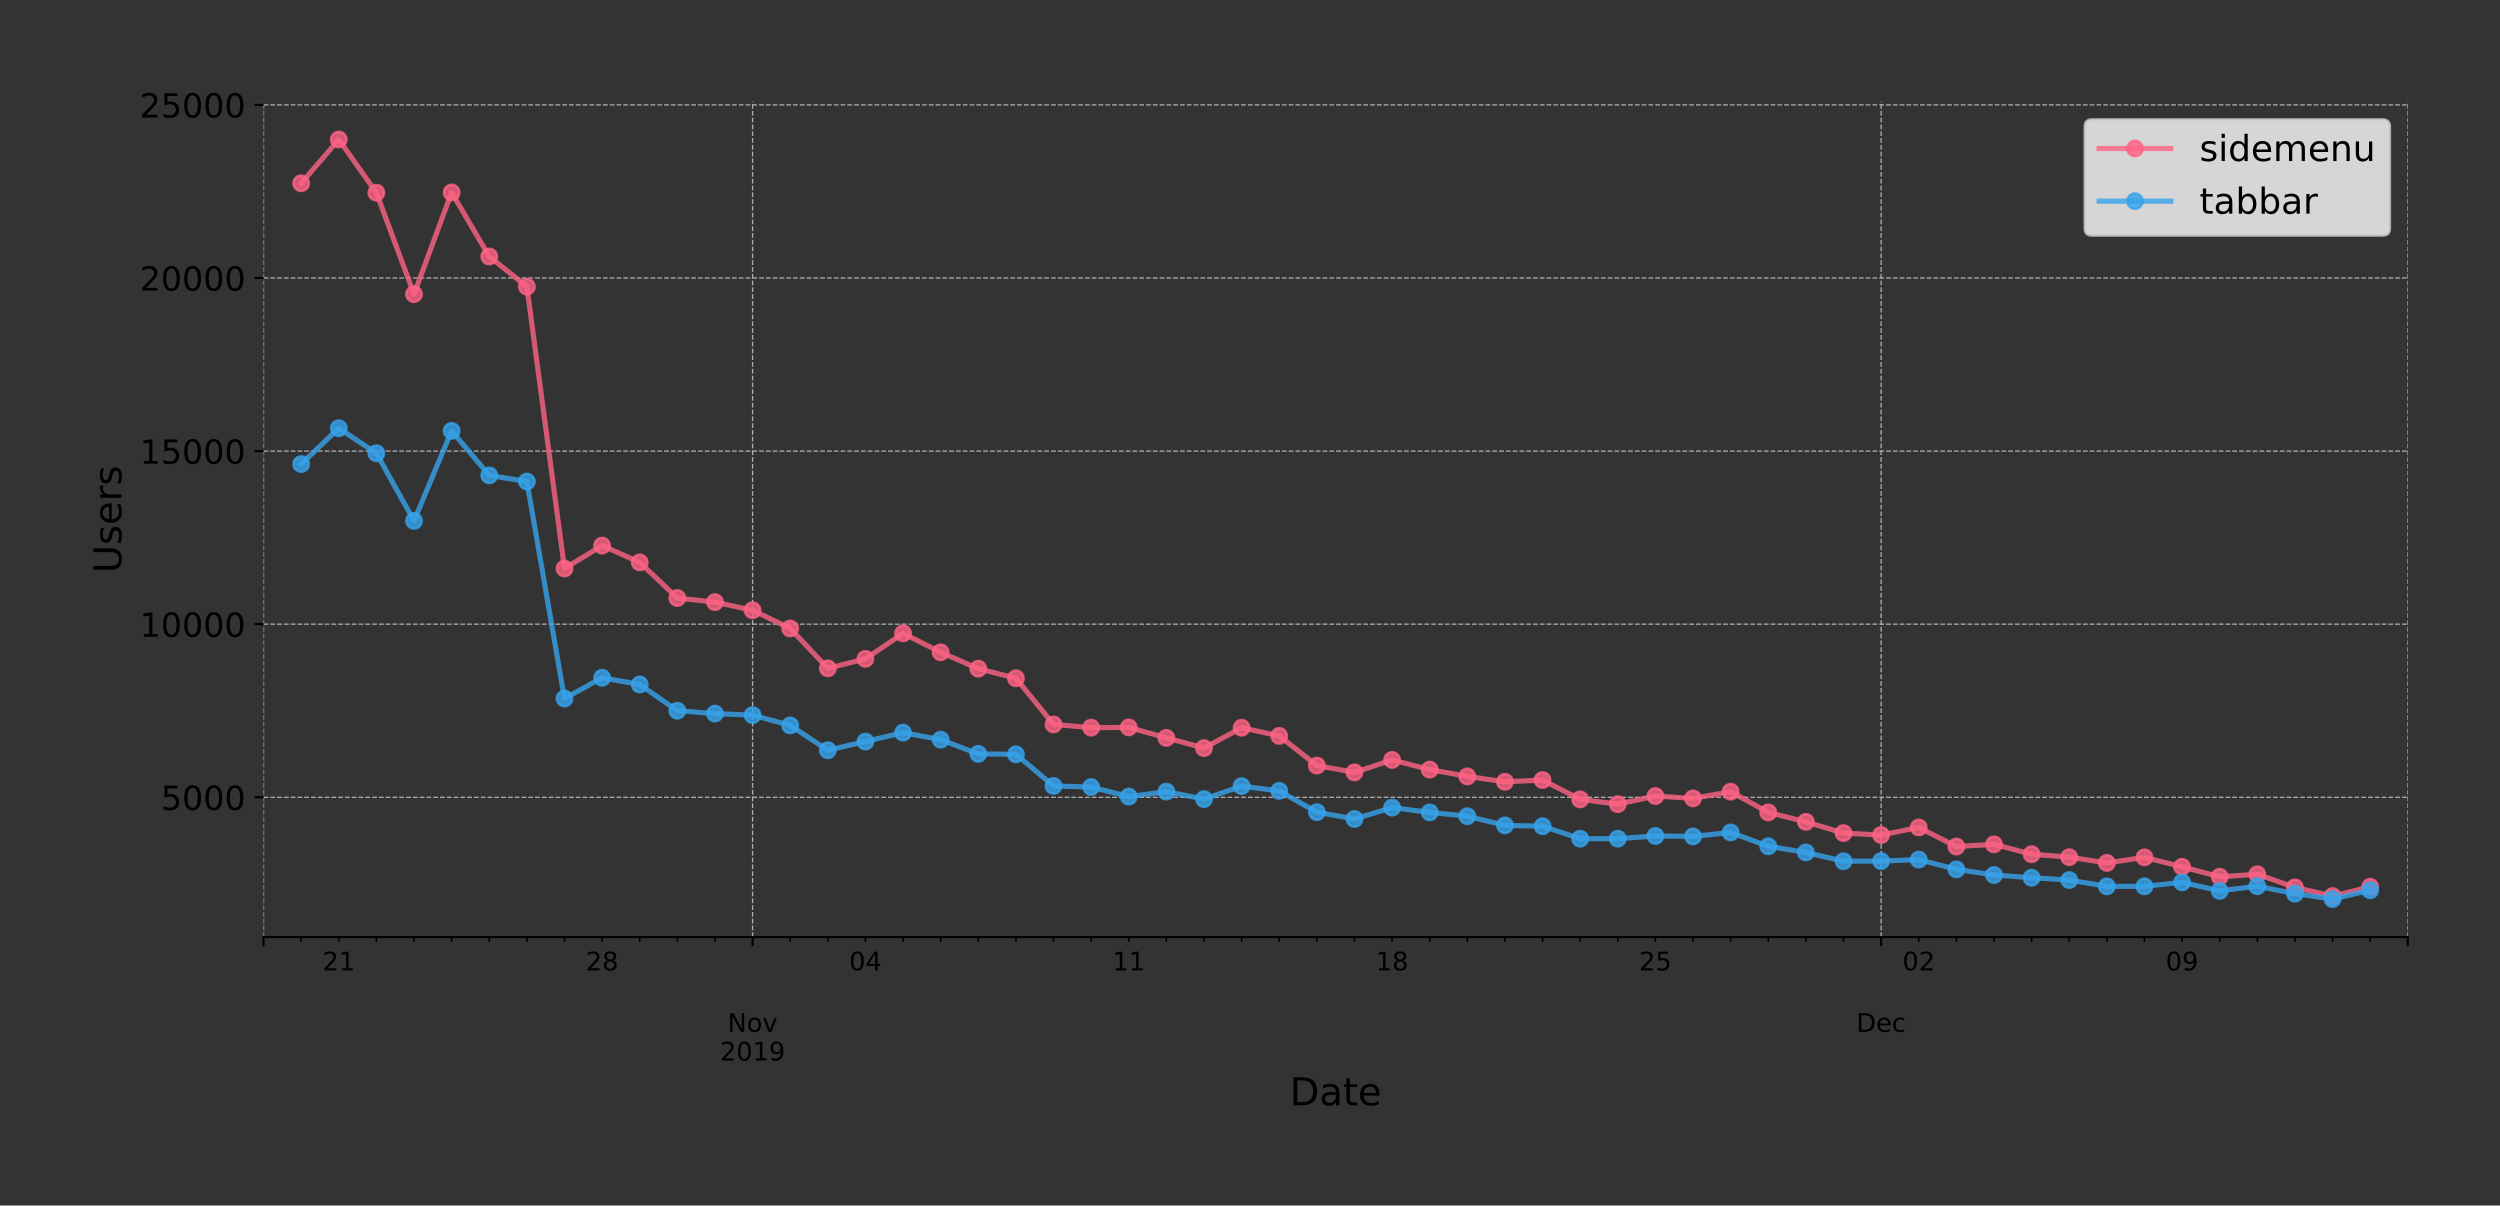 <?xml version="1.0" encoding="utf-8" standalone="no"?>
<!DOCTYPE svg PUBLIC "-//W3C//DTD SVG 1.1//EN"
  "http://www.w3.org/Graphics/SVG/1.1/DTD/svg11.dtd">
<!-- Created with matplotlib (https://matplotlib.org/) -->
<svg height="470.576pt" version="1.1" viewBox="0 0 975.873 470.576" width="975.873pt" xmlns="http://www.w3.org/2000/svg" xmlns:xlink="http://www.w3.org/1999/xlink">
 <rect x="0" y="0" width="975.873" height="470.576" fill="#333333" stroke="none"/>
 <defs>
  <style type="text/css">
*{stroke-linecap:butt;stroke-linejoin:round;}
  </style>
 </defs>
 <g id="figure_1">
  <g id="patch_1">
   <path d="M 0 470.576 
L 975.873 470.576 
L 975.873 0 
L 0 0 
z
" style="fill:none;"/>
  </g>
  <g id="axes_1">
   <g id="patch_2">
    <path d="M 102.873 365.787 
L 939.873 365.787 
L 939.873 39.627 
L 102.873 39.627 
z
" style="fill:none;"/>
   </g>
   <g id="matplotlib.axis_1">
    <g id="xtick_1">
     <g id="line2d_1">
      <path clip-path="url(#p150949da40)" d="M 102.873 365.787 
L 102.873 39.627 
" style="fill:none;stroke:#b0b0b0;stroke-dasharray:1.85,0.8;stroke-dashoffset:0;stroke-width:0.5;"/>
     </g>
     <g id="line2d_2">
      <defs>
       <path d="M 0 0 
L 0 3.5 
" id="mefdb3d9319" style="stroke:#000000;stroke-width:0.8;"/>
      </defs>
      <g>
       <use style="stroke:#000000;stroke-width:0.8;" x="102.873" xlink:href="#mefdb3d9319" y="365.787"/>
      </g>
     </g>
    </g>
    <g id="xtick_2">
     <g id="line2d_3">
      <path clip-path="url(#p150949da40)" d="M 293.768 365.787 
L 293.768 39.627 
" style="fill:none;stroke:#b0b0b0;stroke-dasharray:1.85,0.8;stroke-dashoffset:0;stroke-width:0.5;"/>
     </g>
     <g id="line2d_4">
      <g>
       <use style="stroke:#000000;stroke-width:0.8;" x="293.768" xlink:href="#mefdb3d9319" y="365.787"/>
      </g>
     </g>
     <g id="text_1">
      <!--  -->
      <g transform="translate(293.768 380.386)scale(0.1 -0.1)"/>
      <!--  -->
      <g transform="translate(293.768 391.584)scale(0.1 -0.1)"/>
      <!-- Nov -->
      <defs>
       <path d="M 9.812 72.906 
L 23.094 72.906 
L 55.422 11.922 
L 55.422 72.906 
L 64.984 72.906 
L 64.984 0 
L 51.703 0 
L 19.391 60.984 
L 19.391 0 
L 9.812 0 
z
" id="DejaVuSans-78"/>
       <path d="M 30.609 48.391 
Q 23.391 48.391 19.188 42.75 
Q 14.984 37.109 14.984 27.297 
Q 14.984 17.484 19.156 11.844 
Q 23.344 6.203 30.609 6.203 
Q 37.797 6.203 41.984 11.859 
Q 46.188 17.531 46.188 27.297 
Q 46.188 37.016 41.984 42.703 
Q 37.797 48.391 30.609 48.391 
z
M 30.609 56 
Q 42.328 56 49.016 48.375 
Q 55.719 40.766 55.719 27.297 
Q 55.719 13.875 49.016 6.219 
Q 42.328 -1.422 30.609 -1.422 
Q 18.844 -1.422 12.172 6.219 
Q 5.516 13.875 5.516 27.297 
Q 5.516 40.766 12.172 48.375 
Q 18.844 56 30.609 56 
z
" id="DejaVuSans-111"/>
       <path d="M 2.984 54.688 
L 12.5 54.688 
L 29.594 8.797 
L 46.688 54.688 
L 56.203 54.688 
L 35.688 0 
L 23.484 0 
z
" id="DejaVuSans-118"/>
      </defs>
      <g transform="translate(284.009 402.782)scale(0.1 -0.1)">
       <use xlink:href="#DejaVuSans-78"/>
       <use x="74.805" xlink:href="#DejaVuSans-111"/>
       <use x="135.986" xlink:href="#DejaVuSans-118"/>
      </g>
      <!-- 2019 -->
      <defs>
       <path d="M 19.188 8.297 
L 53.609 8.297 
L 53.609 0 
L 7.328 0 
L 7.328 8.297 
Q 12.938 14.109 22.625 23.891 
Q 32.328 33.688 34.812 36.531 
Q 39.547 41.844 41.422 45.531 
Q 43.312 49.219 43.312 52.781 
Q 43.312 58.594 39.234 62.25 
Q 35.156 65.922 28.609 65.922 
Q 23.969 65.922 18.812 64.312 
Q 13.672 62.703 7.812 59.422 
L 7.812 69.391 
Q 13.766 71.781 18.938 73 
Q 24.125 74.219 28.422 74.219 
Q 39.75 74.219 46.484 68.547 
Q 53.219 62.891 53.219 53.422 
Q 53.219 48.922 51.531 44.891 
Q 49.859 40.875 45.406 35.406 
Q 44.188 33.984 37.641 27.219 
Q 31.109 20.453 19.188 8.297 
z
" id="DejaVuSans-50"/>
       <path d="M 31.781 66.406 
Q 24.172 66.406 20.328 58.906 
Q 16.5 51.422 16.5 36.375 
Q 16.5 21.391 20.328 13.891 
Q 24.172 6.391 31.781 6.391 
Q 39.453 6.391 43.281 13.891 
Q 47.125 21.391 47.125 36.375 
Q 47.125 51.422 43.281 58.906 
Q 39.453 66.406 31.781 66.406 
z
M 31.781 74.219 
Q 44.047 74.219 50.516 64.516 
Q 56.984 54.828 56.984 36.375 
Q 56.984 17.969 50.516 8.266 
Q 44.047 -1.422 31.781 -1.422 
Q 19.531 -1.422 13.062 8.266 
Q 6.594 17.969 6.594 36.375 
Q 6.594 54.828 13.062 64.516 
Q 19.531 74.219 31.781 74.219 
z
" id="DejaVuSans-48"/>
       <path d="M 12.406 8.297 
L 28.516 8.297 
L 28.516 63.922 
L 10.984 60.406 
L 10.984 69.391 
L 28.422 72.906 
L 38.281 72.906 
L 38.281 8.297 
L 54.391 8.297 
L 54.391 0 
L 12.406 0 
z
" id="DejaVuSans-49"/>
       <path d="M 10.984 1.516 
L 10.984 10.5 
Q 14.703 8.734 18.5 7.812 
Q 22.312 6.891 25.984 6.891 
Q 35.75 6.891 40.891 13.453 
Q 46.047 20.016 46.781 33.406 
Q 43.953 29.203 39.594 26.953 
Q 35.25 24.703 29.984 24.703 
Q 19.047 24.703 12.672 31.312 
Q 6.297 37.938 6.297 49.422 
Q 6.297 60.641 12.938 67.422 
Q 19.578 74.219 30.609 74.219 
Q 43.266 74.219 49.922 64.516 
Q 56.594 54.828 56.594 36.375 
Q 56.594 19.141 48.406 8.859 
Q 40.234 -1.422 26.422 -1.422 
Q 22.703 -1.422 18.891 -0.688 
Q 15.094 0.047 10.984 1.516 
z
M 30.609 32.422 
Q 37.25 32.422 41.125 36.953 
Q 45.016 41.5 45.016 49.422 
Q 45.016 57.281 41.125 61.844 
Q 37.25 66.406 30.609 66.406 
Q 23.969 66.406 20.094 61.844 
Q 16.219 57.281 16.219 49.422 
Q 16.219 41.5 20.094 36.953 
Q 23.969 32.422 30.609 32.422 
z
" id="DejaVuSans-57"/>
      </defs>
      <g transform="translate(281.043 413.979)scale(0.1 -0.1)">
       <use xlink:href="#DejaVuSans-50"/>
       <use x="63.623" xlink:href="#DejaVuSans-48"/>
       <use x="127.246" xlink:href="#DejaVuSans-49"/>
       <use x="190.869" xlink:href="#DejaVuSans-57"/>
      </g>
     </g>
    </g>
    <g id="xtick_3">
     <g id="line2d_5">
      <path clip-path="url(#p150949da40)" d="M 734.294 365.787 
L 734.294 39.627 
" style="fill:none;stroke:#b0b0b0;stroke-dasharray:1.85,0.8;stroke-dashoffset:0;stroke-width:0.5;"/>
     </g>
     <g id="line2d_6">
      <g>
       <use style="stroke:#000000;stroke-width:0.8;" x="734.294" xlink:href="#mefdb3d9319" y="365.787"/>
      </g>
     </g>
     <g id="text_2">
      <!--  -->
      <g transform="translate(734.294 380.386)scale(0.1 -0.1)"/>
      <!--  -->
      <g transform="translate(734.294 391.584)scale(0.1 -0.1)"/>
      <!-- Dec -->
      <defs>
       <path d="M 19.672 64.797 
L 19.672 8.109 
L 31.594 8.109 
Q 46.688 8.109 53.688 14.938 
Q 60.688 21.781 60.688 36.531 
Q 60.688 51.172 53.688 57.984 
Q 46.688 64.797 31.594 64.797 
z
M 9.812 72.906 
L 30.078 72.906 
Q 51.266 72.906 61.172 64.094 
Q 71.094 55.281 71.094 36.531 
Q 71.094 17.672 61.125 8.828 
Q 51.172 0 30.078 0 
L 9.812 0 
z
" id="DejaVuSans-68"/>
       <path d="M 56.203 29.594 
L 56.203 25.203 
L 14.891 25.203 
Q 15.484 15.922 20.484 11.062 
Q 25.484 6.203 34.422 6.203 
Q 39.594 6.203 44.453 7.469 
Q 49.312 8.734 54.109 11.281 
L 54.109 2.781 
Q 49.266 0.734 44.188 -0.344 
Q 39.109 -1.422 33.891 -1.422 
Q 20.797 -1.422 13.156 6.188 
Q 5.516 13.812 5.516 26.812 
Q 5.516 40.234 12.766 48.109 
Q 20.016 56 32.328 56 
Q 43.359 56 49.781 48.891 
Q 56.203 41.797 56.203 29.594 
z
M 47.219 32.234 
Q 47.125 39.594 43.094 43.984 
Q 39.062 48.391 32.422 48.391 
Q 24.906 48.391 20.391 44.141 
Q 15.875 39.891 15.188 32.172 
z
" id="DejaVuSans-101"/>
       <path d="M 48.781 52.594 
L 48.781 44.188 
Q 44.969 46.297 41.141 47.344 
Q 37.312 48.391 33.406 48.391 
Q 24.656 48.391 19.812 42.844 
Q 14.984 37.312 14.984 27.297 
Q 14.984 17.281 19.812 11.734 
Q 24.656 6.203 33.406 6.203 
Q 37.312 6.203 41.141 7.25 
Q 44.969 8.297 48.781 10.406 
L 48.781 2.094 
Q 45.016 0.344 40.984 -0.531 
Q 36.969 -1.422 32.422 -1.422 
Q 20.062 -1.422 12.781 6.344 
Q 5.516 14.109 5.516 27.297 
Q 5.516 40.672 12.859 48.328 
Q 20.219 56 33.016 56 
Q 37.156 56 41.109 55.141 
Q 45.062 54.297 48.781 52.594 
z
" id="DejaVuSans-99"/>
      </defs>
      <g transform="translate(724.619 402.782)scale(0.1 -0.1)">
       <use xlink:href="#DejaVuSans-68"/>
       <use x="77.002" xlink:href="#DejaVuSans-101"/>
       <use x="138.525" xlink:href="#DejaVuSans-99"/>
      </g>
     </g>
    </g>
    <g id="xtick_4">
     <g id="line2d_7">
      <path clip-path="url(#p150949da40)" d="M 939.873 365.787 
L 939.873 39.627 
" style="fill:none;stroke:#b0b0b0;stroke-dasharray:1.85,0.8;stroke-dashoffset:0;stroke-width:0.5;"/>
     </g>
     <g id="line2d_8">
      <g>
       <use style="stroke:#000000;stroke-width:0.8;" x="939.873" xlink:href="#mefdb3d9319" y="365.787"/>
      </g>
     </g>
    </g>
    <g id="xtick_5">
     <g id="line2d_9">
      <defs>
       <path d="M 0 0 
L 0 2 
" id="m4026dc3134" style="stroke:#000000;stroke-width:0.6;"/>
      </defs>
      <g>
       <use style="stroke:#000000;stroke-width:0.6;" x="117.558" xlink:href="#m4026dc3134" y="365.787"/>
      </g>
     </g>
    </g>
    <g id="xtick_6">
     <g id="line2d_10">
      <g>
       <use style="stroke:#000000;stroke-width:0.6;" x="132.242" xlink:href="#m4026dc3134" y="365.787"/>
      </g>
     </g>
     <g id="text_3">
      <!-- 21 -->
      <g transform="translate(125.879 378.786)scale(0.1 -0.1)">
       <use xlink:href="#DejaVuSans-50"/>
       <use x="63.623" xlink:href="#DejaVuSans-49"/>
      </g>
     </g>
    </g>
    <g id="xtick_7">
     <g id="line2d_11">
      <g>
       <use style="stroke:#000000;stroke-width:0.6;" x="146.926" xlink:href="#m4026dc3134" y="365.787"/>
      </g>
     </g>
    </g>
    <g id="xtick_8">
     <g id="line2d_12">
      <g>
       <use style="stroke:#000000;stroke-width:0.6;" x="161.61" xlink:href="#m4026dc3134" y="365.787"/>
      </g>
     </g>
    </g>
    <g id="xtick_9">
     <g id="line2d_13">
      <g>
       <use style="stroke:#000000;stroke-width:0.6;" x="176.294" xlink:href="#m4026dc3134" y="365.787"/>
      </g>
     </g>
    </g>
    <g id="xtick_10">
     <g id="line2d_14">
      <g>
       <use style="stroke:#000000;stroke-width:0.6;" x="190.979" xlink:href="#m4026dc3134" y="365.787"/>
      </g>
     </g>
    </g>
    <g id="xtick_11">
     <g id="line2d_15">
      <g>
       <use style="stroke:#000000;stroke-width:0.6;" x="205.663" xlink:href="#m4026dc3134" y="365.787"/>
      </g>
     </g>
    </g>
    <g id="xtick_12">
     <g id="line2d_16">
      <g>
       <use style="stroke:#000000;stroke-width:0.6;" x="220.347" xlink:href="#m4026dc3134" y="365.787"/>
      </g>
     </g>
    </g>
    <g id="xtick_13">
     <g id="line2d_17">
      <g>
       <use style="stroke:#000000;stroke-width:0.6;" x="235.031" xlink:href="#m4026dc3134" y="365.787"/>
      </g>
     </g>
     <g id="text_4">
      <!-- 28 -->
      <defs>
       <path d="M 31.781 34.625 
Q 24.75 34.625 20.719 30.859 
Q 16.703 27.094 16.703 20.516 
Q 16.703 13.922 20.719 10.156 
Q 24.75 6.391 31.781 6.391 
Q 38.812 6.391 42.859 10.172 
Q 46.922 13.969 46.922 20.516 
Q 46.922 27.094 42.891 30.859 
Q 38.875 34.625 31.781 34.625 
z
M 21.922 38.812 
Q 15.578 40.375 12.031 44.719 
Q 8.5 49.078 8.5 55.328 
Q 8.5 64.062 14.719 69.141 
Q 20.953 74.219 31.781 74.219 
Q 42.672 74.219 48.875 69.141 
Q 55.078 64.062 55.078 55.328 
Q 55.078 49.078 51.531 44.719 
Q 48 40.375 41.703 38.812 
Q 48.828 37.156 52.797 32.312 
Q 56.781 27.484 56.781 20.516 
Q 56.781 9.906 50.312 4.234 
Q 43.844 -1.422 31.781 -1.422 
Q 19.734 -1.422 13.25 4.234 
Q 6.781 9.906 6.781 20.516 
Q 6.781 27.484 10.781 32.312 
Q 14.797 37.156 21.922 38.812 
z
M 18.312 54.391 
Q 18.312 48.734 21.844 45.562 
Q 25.391 42.391 31.781 42.391 
Q 38.141 42.391 41.719 45.562 
Q 45.312 48.734 45.312 54.391 
Q 45.312 60.062 41.719 63.234 
Q 38.141 66.406 31.781 66.406 
Q 25.391 66.406 21.844 63.234 
Q 18.312 60.062 18.312 54.391 
z
" id="DejaVuSans-56"/>
      </defs>
      <g transform="translate(228.669 378.786)scale(0.1 -0.1)">
       <use xlink:href="#DejaVuSans-50"/>
       <use x="63.623" xlink:href="#DejaVuSans-56"/>
      </g>
     </g>
    </g>
    <g id="xtick_14">
     <g id="line2d_18">
      <g>
       <use style="stroke:#000000;stroke-width:0.6;" x="249.716" xlink:href="#m4026dc3134" y="365.787"/>
      </g>
     </g>
    </g>
    <g id="xtick_15">
     <g id="line2d_19">
      <g>
       <use style="stroke:#000000;stroke-width:0.6;" x="264.4" xlink:href="#m4026dc3134" y="365.787"/>
      </g>
     </g>
    </g>
    <g id="xtick_16">
     <g id="line2d_20">
      <g>
       <use style="stroke:#000000;stroke-width:0.6;" x="279.084" xlink:href="#m4026dc3134" y="365.787"/>
      </g>
     </g>
    </g>
    <g id="xtick_17">
     <g id="line2d_21">
      <g>
       <use style="stroke:#000000;stroke-width:0.6;" x="308.452" xlink:href="#m4026dc3134" y="365.787"/>
      </g>
     </g>
    </g>
    <g id="xtick_18">
     <g id="line2d_22">
      <g>
       <use style="stroke:#000000;stroke-width:0.6;" x="323.137" xlink:href="#m4026dc3134" y="365.787"/>
      </g>
     </g>
    </g>
    <g id="xtick_19">
     <g id="line2d_23">
      <g>
       <use style="stroke:#000000;stroke-width:0.6;" x="337.821" xlink:href="#m4026dc3134" y="365.787"/>
      </g>
     </g>
     <g id="text_5">
      <!-- 04 -->
      <defs>
       <path d="M 37.797 64.312 
L 12.891 25.391 
L 37.797 25.391 
z
M 35.203 72.906 
L 47.609 72.906 
L 47.609 25.391 
L 58.016 25.391 
L 58.016 17.188 
L 47.609 17.188 
L 47.609 0 
L 37.797 0 
L 37.797 17.188 
L 4.891 17.188 
L 4.891 26.703 
z
" id="DejaVuSans-52"/>
      </defs>
      <g transform="translate(331.458 378.786)scale(0.1 -0.1)">
       <use xlink:href="#DejaVuSans-48"/>
       <use x="63.623" xlink:href="#DejaVuSans-52"/>
      </g>
     </g>
    </g>
    <g id="xtick_20">
     <g id="line2d_24">
      <g>
       <use style="stroke:#000000;stroke-width:0.6;" x="352.505" xlink:href="#m4026dc3134" y="365.787"/>
      </g>
     </g>
    </g>
    <g id="xtick_21">
     <g id="line2d_25">
      <g>
       <use style="stroke:#000000;stroke-width:0.6;" x="367.189" xlink:href="#m4026dc3134" y="365.787"/>
      </g>
     </g>
    </g>
    <g id="xtick_22">
     <g id="line2d_26">
      <g>
       <use style="stroke:#000000;stroke-width:0.6;" x="381.873" xlink:href="#m4026dc3134" y="365.787"/>
      </g>
     </g>
    </g>
    <g id="xtick_23">
     <g id="line2d_27">
      <g>
       <use style="stroke:#000000;stroke-width:0.6;" x="396.558" xlink:href="#m4026dc3134" y="365.787"/>
      </g>
     </g>
    </g>
    <g id="xtick_24">
     <g id="line2d_28">
      <g>
       <use style="stroke:#000000;stroke-width:0.6;" x="411.242" xlink:href="#m4026dc3134" y="365.787"/>
      </g>
     </g>
    </g>
    <g id="xtick_25">
     <g id="line2d_29">
      <g>
       <use style="stroke:#000000;stroke-width:0.6;" x="425.926" xlink:href="#m4026dc3134" y="365.787"/>
      </g>
     </g>
    </g>
    <g id="xtick_26">
     <g id="line2d_30">
      <g>
       <use style="stroke:#000000;stroke-width:0.6;" x="440.61" xlink:href="#m4026dc3134" y="365.787"/>
      </g>
     </g>
     <g id="text_6">
      <!-- 11 -->
      <g transform="translate(434.248 378.786)scale(0.1 -0.1)">
       <use xlink:href="#DejaVuSans-49"/>
       <use x="63.623" xlink:href="#DejaVuSans-49"/>
      </g>
     </g>
    </g>
    <g id="xtick_27">
     <g id="line2d_31">
      <g>
       <use style="stroke:#000000;stroke-width:0.6;" x="455.294" xlink:href="#m4026dc3134" y="365.787"/>
      </g>
     </g>
    </g>
    <g id="xtick_28">
     <g id="line2d_32">
      <g>
       <use style="stroke:#000000;stroke-width:0.6;" x="469.979" xlink:href="#m4026dc3134" y="365.787"/>
      </g>
     </g>
    </g>
    <g id="xtick_29">
     <g id="line2d_33">
      <g>
       <use style="stroke:#000000;stroke-width:0.6;" x="484.663" xlink:href="#m4026dc3134" y="365.787"/>
      </g>
     </g>
    </g>
    <g id="xtick_30">
     <g id="line2d_34">
      <g>
       <use style="stroke:#000000;stroke-width:0.6;" x="499.347" xlink:href="#m4026dc3134" y="365.787"/>
      </g>
     </g>
    </g>
    <g id="xtick_31">
     <g id="line2d_35">
      <g>
       <use style="stroke:#000000;stroke-width:0.6;" x="514.031" xlink:href="#m4026dc3134" y="365.787"/>
      </g>
     </g>
    </g>
    <g id="xtick_32">
     <g id="line2d_36">
      <g>
       <use style="stroke:#000000;stroke-width:0.6;" x="528.716" xlink:href="#m4026dc3134" y="365.787"/>
      </g>
     </g>
    </g>
    <g id="xtick_33">
     <g id="line2d_37">
      <g>
       <use style="stroke:#000000;stroke-width:0.6;" x="543.4" xlink:href="#m4026dc3134" y="365.787"/>
      </g>
     </g>
     <g id="text_7">
      <!-- 18 -->
      <g transform="translate(537.037 378.786)scale(0.1 -0.1)">
       <use xlink:href="#DejaVuSans-49"/>
       <use x="63.623" xlink:href="#DejaVuSans-56"/>
      </g>
     </g>
    </g>
    <g id="xtick_34">
     <g id="line2d_38">
      <g>
       <use style="stroke:#000000;stroke-width:0.6;" x="558.084" xlink:href="#m4026dc3134" y="365.787"/>
      </g>
     </g>
    </g>
    <g id="xtick_35">
     <g id="line2d_39">
      <g>
       <use style="stroke:#000000;stroke-width:0.6;" x="572.768" xlink:href="#m4026dc3134" y="365.787"/>
      </g>
     </g>
    </g>
    <g id="xtick_36">
     <g id="line2d_40">
      <g>
       <use style="stroke:#000000;stroke-width:0.6;" x="587.452" xlink:href="#m4026dc3134" y="365.787"/>
      </g>
     </g>
    </g>
    <g id="xtick_37">
     <g id="line2d_41">
      <g>
       <use style="stroke:#000000;stroke-width:0.6;" x="602.137" xlink:href="#m4026dc3134" y="365.787"/>
      </g>
     </g>
    </g>
    <g id="xtick_38">
     <g id="line2d_42">
      <g>
       <use style="stroke:#000000;stroke-width:0.6;" x="616.821" xlink:href="#m4026dc3134" y="365.787"/>
      </g>
     </g>
    </g>
    <g id="xtick_39">
     <g id="line2d_43">
      <g>
       <use style="stroke:#000000;stroke-width:0.6;" x="631.505" xlink:href="#m4026dc3134" y="365.787"/>
      </g>
     </g>
    </g>
    <g id="xtick_40">
     <g id="line2d_44">
      <g>
       <use style="stroke:#000000;stroke-width:0.6;" x="646.189" xlink:href="#m4026dc3134" y="365.787"/>
      </g>
     </g>
     <g id="text_8">
      <!-- 25 -->
      <defs>
       <path d="M 10.797 72.906 
L 49.516 72.906 
L 49.516 64.594 
L 19.828 64.594 
L 19.828 46.734 
Q 21.969 47.469 24.109 47.828 
Q 26.266 48.188 28.422 48.188 
Q 40.625 48.188 47.75 41.5 
Q 54.891 34.812 54.891 23.391 
Q 54.891 11.625 47.562 5.094 
Q 40.234 -1.422 26.906 -1.422 
Q 22.312 -1.422 17.547 -0.641 
Q 12.797 0.141 7.719 1.703 
L 7.719 11.625 
Q 12.109 9.234 16.797 8.062 
Q 21.484 6.891 26.703 6.891 
Q 35.156 6.891 40.078 11.328 
Q 45.016 15.766 45.016 23.391 
Q 45.016 31 40.078 35.438 
Q 35.156 39.891 26.703 39.891 
Q 22.75 39.891 18.812 39.016 
Q 14.891 38.141 10.797 36.281 
z
" id="DejaVuSans-53"/>
      </defs>
      <g transform="translate(639.827 378.786)scale(0.1 -0.1)">
       <use xlink:href="#DejaVuSans-50"/>
       <use x="63.623" xlink:href="#DejaVuSans-53"/>
      </g>
     </g>
    </g>
    <g id="xtick_41">
     <g id="line2d_45">
      <g>
       <use style="stroke:#000000;stroke-width:0.6;" x="660.873" xlink:href="#m4026dc3134" y="365.787"/>
      </g>
     </g>
    </g>
    <g id="xtick_42">
     <g id="line2d_46">
      <g>
       <use style="stroke:#000000;stroke-width:0.6;" x="675.558" xlink:href="#m4026dc3134" y="365.787"/>
      </g>
     </g>
    </g>
    <g id="xtick_43">
     <g id="line2d_47">
      <g>
       <use style="stroke:#000000;stroke-width:0.6;" x="690.242" xlink:href="#m4026dc3134" y="365.787"/>
      </g>
     </g>
    </g>
    <g id="xtick_44">
     <g id="line2d_48">
      <g>
       <use style="stroke:#000000;stroke-width:0.6;" x="704.926" xlink:href="#m4026dc3134" y="365.787"/>
      </g>
     </g>
    </g>
    <g id="xtick_45">
     <g id="line2d_49">
      <g>
       <use style="stroke:#000000;stroke-width:0.6;" x="719.61" xlink:href="#m4026dc3134" y="365.787"/>
      </g>
     </g>
    </g>
    <g id="xtick_46">
     <g id="line2d_50">
      <g>
       <use style="stroke:#000000;stroke-width:0.6;" x="748.979" xlink:href="#m4026dc3134" y="365.787"/>
      </g>
     </g>
     <g id="text_9">
      <!-- 02 -->
      <g transform="translate(742.616 378.786)scale(0.1 -0.1)">
       <use xlink:href="#DejaVuSans-48"/>
       <use x="63.623" xlink:href="#DejaVuSans-50"/>
      </g>
     </g>
    </g>
    <g id="xtick_47">
     <g id="line2d_51">
      <g>
       <use style="stroke:#000000;stroke-width:0.6;" x="763.663" xlink:href="#m4026dc3134" y="365.787"/>
      </g>
     </g>
    </g>
    <g id="xtick_48">
     <g id="line2d_52">
      <g>
       <use style="stroke:#000000;stroke-width:0.6;" x="778.347" xlink:href="#m4026dc3134" y="365.787"/>
      </g>
     </g>
    </g>
    <g id="xtick_49">
     <g id="line2d_53">
      <g>
       <use style="stroke:#000000;stroke-width:0.6;" x="793.031" xlink:href="#m4026dc3134" y="365.787"/>
      </g>
     </g>
    </g>
    <g id="xtick_50">
     <g id="line2d_54">
      <g>
       <use style="stroke:#000000;stroke-width:0.6;" x="807.716" xlink:href="#m4026dc3134" y="365.787"/>
      </g>
     </g>
    </g>
    <g id="xtick_51">
     <g id="line2d_55">
      <g>
       <use style="stroke:#000000;stroke-width:0.6;" x="822.4" xlink:href="#m4026dc3134" y="365.787"/>
      </g>
     </g>
    </g>
    <g id="xtick_52">
     <g id="line2d_56">
      <g>
       <use style="stroke:#000000;stroke-width:0.6;" x="837.084" xlink:href="#m4026dc3134" y="365.787"/>
      </g>
     </g>
    </g>
    <g id="xtick_53">
     <g id="line2d_57">
      <g>
       <use style="stroke:#000000;stroke-width:0.6;" x="851.768" xlink:href="#m4026dc3134" y="365.787"/>
      </g>
     </g>
     <g id="text_10">
      <!-- 09 -->
      <g transform="translate(845.406 378.786)scale(0.1 -0.1)">
       <use xlink:href="#DejaVuSans-48"/>
       <use x="63.623" xlink:href="#DejaVuSans-57"/>
      </g>
     </g>
    </g>
    <g id="xtick_54">
     <g id="line2d_58">
      <g>
       <use style="stroke:#000000;stroke-width:0.6;" x="866.452" xlink:href="#m4026dc3134" y="365.787"/>
      </g>
     </g>
    </g>
    <g id="xtick_55">
     <g id="line2d_59">
      <g>
       <use style="stroke:#000000;stroke-width:0.6;" x="881.137" xlink:href="#m4026dc3134" y="365.787"/>
      </g>
     </g>
    </g>
    <g id="xtick_56">
     <g id="line2d_60">
      <g>
       <use style="stroke:#000000;stroke-width:0.6;" x="895.821" xlink:href="#m4026dc3134" y="365.787"/>
      </g>
     </g>
    </g>
    <g id="xtick_57">
     <g id="line2d_61">
      <g>
       <use style="stroke:#000000;stroke-width:0.6;" x="910.505" xlink:href="#m4026dc3134" y="365.787"/>
      </g>
     </g>
    </g>
    <g id="xtick_58">
     <g id="line2d_62">
      <g>
       <use style="stroke:#000000;stroke-width:0.6;" x="925.189" xlink:href="#m4026dc3134" y="365.787"/>
      </g>
     </g>
    </g>
    <g id="text_11">
     <!-- Date -->
     <defs>
      <path d="M 34.281 27.484 
Q 23.391 27.484 19.188 25 
Q 14.984 22.516 14.984 16.5 
Q 14.984 11.719 18.141 8.906 
Q 21.297 6.109 26.703 6.109 
Q 34.188 6.109 38.703 11.406 
Q 43.219 16.703 43.219 25.484 
L 43.219 27.484 
z
M 52.203 31.203 
L 52.203 0 
L 43.219 0 
L 43.219 8.297 
Q 40.141 3.328 35.547 0.953 
Q 30.953 -1.422 24.312 -1.422 
Q 15.922 -1.422 10.953 3.297 
Q 6 8.016 6 15.922 
Q 6 25.141 12.172 29.828 
Q 18.359 34.516 30.609 34.516 
L 43.219 34.516 
L 43.219 35.406 
Q 43.219 41.609 39.141 45 
Q 35.062 48.391 27.688 48.391 
Q 23 48.391 18.547 47.266 
Q 14.109 46.141 10.016 43.891 
L 10.016 52.203 
Q 14.938 54.109 19.578 55.047 
Q 24.219 56 28.609 56 
Q 40.484 56 46.344 49.844 
Q 52.203 43.703 52.203 31.203 
z
" id="DejaVuSans-97"/>
      <path d="M 18.312 70.219 
L 18.312 54.688 
L 36.812 54.688 
L 36.812 47.703 
L 18.312 47.703 
L 18.312 18.016 
Q 18.312 11.328 20.141 9.422 
Q 21.969 7.516 27.594 7.516 
L 36.812 7.516 
L 36.812 0 
L 27.594 0 
Q 17.188 0 13.234 3.875 
Q 9.281 7.766 9.281 18.016 
L 9.281 47.703 
L 2.688 47.703 
L 2.688 54.688 
L 9.281 54.688 
L 9.281 70.219 
z
" id="DejaVuSans-116"/>
     </defs>
     <g transform="translate(503.447 431.457)scale(0.15 -0.15)">
      <use xlink:href="#DejaVuSans-68"/>
      <use x="77.002" xlink:href="#DejaVuSans-97"/>
      <use x="138.281" xlink:href="#DejaVuSans-116"/>
      <use x="177.49" xlink:href="#DejaVuSans-101"/>
     </g>
    </g>
   </g>
   <g id="matplotlib.axis_2">
    <g id="ytick_1">
     <g id="line2d_63">
      <path clip-path="url(#p150949da40)" d="M 102.873 311.218 
L 939.873 311.218 
" style="fill:none;stroke:#b0b0b0;stroke-dasharray:1.85,0.8;stroke-dashoffset:0;stroke-width:0.5;"/>
     </g>
     <g id="line2d_64">
      <defs>
       <path d="M 0 0 
L -3.5 0 
" id="m75978ab37f" style="stroke:#000000;stroke-width:0.8;"/>
      </defs>
      <g>
       <use style="stroke:#000000;stroke-width:0.8;" x="102.873" xlink:href="#m75978ab37f" y="311.218"/>
      </g>
     </g>
     <g id="text_12">
      <!-- 5000 -->
      <g transform="translate(62.788 316.157)scale(0.13 -0.13)">
       <use xlink:href="#DejaVuSans-53"/>
       <use x="63.623" xlink:href="#DejaVuSans-48"/>
       <use x="127.246" xlink:href="#DejaVuSans-48"/>
       <use x="190.869" xlink:href="#DejaVuSans-48"/>
      </g>
     </g>
    </g>
    <g id="ytick_2">
     <g id="line2d_65">
      <path clip-path="url(#p150949da40)" d="M 102.873 243.648 
L 939.873 243.648 
" style="fill:none;stroke:#b0b0b0;stroke-dasharray:1.85,0.8;stroke-dashoffset:0;stroke-width:0.5;"/>
     </g>
     <g id="line2d_66">
      <g>
       <use style="stroke:#000000;stroke-width:0.8;" x="102.873" xlink:href="#m75978ab37f" y="243.648"/>
      </g>
     </g>
     <g id="text_13">
      <!-- 10000 -->
      <g transform="translate(54.517 248.587)scale(0.13 -0.13)">
       <use xlink:href="#DejaVuSans-49"/>
       <use x="63.623" xlink:href="#DejaVuSans-48"/>
       <use x="127.246" xlink:href="#DejaVuSans-48"/>
       <use x="190.869" xlink:href="#DejaVuSans-48"/>
       <use x="254.492" xlink:href="#DejaVuSans-48"/>
      </g>
     </g>
    </g>
    <g id="ytick_3">
     <g id="line2d_67">
      <path clip-path="url(#p150949da40)" d="M 102.873 176.078 
L 939.873 176.078 
" style="fill:none;stroke:#b0b0b0;stroke-dasharray:1.85,0.8;stroke-dashoffset:0;stroke-width:0.5;"/>
     </g>
     <g id="line2d_68">
      <g>
       <use style="stroke:#000000;stroke-width:0.8;" x="102.873" xlink:href="#m75978ab37f" y="176.078"/>
      </g>
     </g>
     <g id="text_14">
      <!-- 15000 -->
      <g transform="translate(54.517 181.017)scale(0.13 -0.13)">
       <use xlink:href="#DejaVuSans-49"/>
       <use x="63.623" xlink:href="#DejaVuSans-53"/>
       <use x="127.246" xlink:href="#DejaVuSans-48"/>
       <use x="190.869" xlink:href="#DejaVuSans-48"/>
       <use x="254.492" xlink:href="#DejaVuSans-48"/>
      </g>
     </g>
    </g>
    <g id="ytick_4">
     <g id="line2d_69">
      <path clip-path="url(#p150949da40)" d="M 102.873 108.509 
L 939.873 108.509 
" style="fill:none;stroke:#b0b0b0;stroke-dasharray:1.85,0.8;stroke-dashoffset:0;stroke-width:0.5;"/>
     </g>
     <g id="line2d_70">
      <g>
       <use style="stroke:#000000;stroke-width:0.8;" x="102.873" xlink:href="#m75978ab37f" y="108.509"/>
      </g>
     </g>
     <g id="text_15">
      <!-- 20000 -->
      <g transform="translate(54.517 113.448)scale(0.13 -0.13)">
       <use xlink:href="#DejaVuSans-50"/>
       <use x="63.623" xlink:href="#DejaVuSans-48"/>
       <use x="127.246" xlink:href="#DejaVuSans-48"/>
       <use x="190.869" xlink:href="#DejaVuSans-48"/>
       <use x="254.492" xlink:href="#DejaVuSans-48"/>
      </g>
     </g>
    </g>
    <g id="ytick_5">
     <g id="line2d_71">
      <path clip-path="url(#p150949da40)" d="M 102.873 40.939 
L 939.873 40.939 
" style="fill:none;stroke:#b0b0b0;stroke-dasharray:1.85,0.8;stroke-dashoffset:0;stroke-width:0.5;"/>
     </g>
     <g id="line2d_72">
      <g>
       <use style="stroke:#000000;stroke-width:0.8;" x="102.873" xlink:href="#m75978ab37f" y="40.939"/>
      </g>
     </g>
     <g id="text_16">
      <!-- 25000 -->
      <g transform="translate(54.517 45.878)scale(0.13 -0.13)">
       <use xlink:href="#DejaVuSans-50"/>
       <use x="63.623" xlink:href="#DejaVuSans-53"/>
       <use x="127.246" xlink:href="#DejaVuSans-48"/>
       <use x="190.869" xlink:href="#DejaVuSans-48"/>
       <use x="254.492" xlink:href="#DejaVuSans-48"/>
      </g>
     </g>
    </g>
    <g id="text_17">
     <!-- Users -->
     <defs>
      <path d="M 8.688 72.906 
L 18.609 72.906 
L 18.609 28.609 
Q 18.609 16.891 22.844 11.734 
Q 27.094 6.594 36.625 6.594 
Q 46.094 6.594 50.344 11.734 
Q 54.594 16.891 54.594 28.609 
L 54.594 72.906 
L 64.5 72.906 
L 64.5 27.391 
Q 64.5 13.141 57.438 5.859 
Q 50.391 -1.422 36.625 -1.422 
Q 22.797 -1.422 15.734 5.859 
Q 8.688 13.141 8.688 27.391 
z
" id="DejaVuSans-85"/>
      <path d="M 44.281 53.078 
L 44.281 44.578 
Q 40.484 46.531 36.375 47.5 
Q 32.281 48.484 27.875 48.484 
Q 21.188 48.484 17.844 46.438 
Q 14.5 44.391 14.5 40.281 
Q 14.5 37.156 16.891 35.375 
Q 19.281 33.594 26.516 31.984 
L 29.594 31.297 
Q 39.156 29.25 43.188 25.516 
Q 47.219 21.781 47.219 15.094 
Q 47.219 7.469 41.188 3.016 
Q 35.156 -1.422 24.609 -1.422 
Q 20.219 -1.422 15.453 -0.562 
Q 10.688 0.297 5.422 2 
L 5.422 11.281 
Q 10.406 8.688 15.234 7.391 
Q 20.062 6.109 24.812 6.109 
Q 31.156 6.109 34.562 8.281 
Q 37.984 10.453 37.984 14.406 
Q 37.984 18.062 35.516 20.016 
Q 33.062 21.969 24.703 23.781 
L 21.578 24.516 
Q 13.234 26.266 9.516 29.906 
Q 5.812 33.547 5.812 39.891 
Q 5.812 47.609 11.281 51.797 
Q 16.75 56 26.812 56 
Q 31.781 56 36.172 55.266 
Q 40.578 54.547 44.281 53.078 
z
" id="DejaVuSans-115"/>
      <path d="M 41.109 46.297 
Q 39.594 47.172 37.812 47.578 
Q 36.031 48 33.891 48 
Q 26.266 48 22.188 43.047 
Q 18.109 38.094 18.109 28.812 
L 18.109 0 
L 9.078 0 
L 9.078 54.688 
L 18.109 54.688 
L 18.109 46.188 
Q 20.953 51.172 25.484 53.578 
Q 30.031 56 36.531 56 
Q 37.453 56 38.578 55.875 
Q 39.703 55.766 41.062 55.516 
z
" id="DejaVuSans-114"/>
     </defs>
     <g transform="translate(47.398 223.709)rotate(-90)scale(0.15 -0.15)">
      <use xlink:href="#DejaVuSans-85"/>
      <use x="73.193" xlink:href="#DejaVuSans-115"/>
      <use x="125.293" xlink:href="#DejaVuSans-101"/>
      <use x="186.816" xlink:href="#DejaVuSans-114"/>
      <use x="227.93" xlink:href="#DejaVuSans-115"/>
     </g>
    </g>
   </g>
   <g id="line2d_73">
    <path clip-path="url(#p150949da40)" d="M 117.558 71.548 
L 132.242 54.453 
L 146.926 75.224 
L 161.61 114.833 
L 176.294 75.116 
L 190.979 100.116 
L 205.663 111.887 
L 220.347 221.918 
L 235.031 212.958 
L 249.716 219.526 
L 264.4 233.445 
L 279.084 235.04 
L 293.768 238.202 
L 308.452 245.324 
L 323.137 260.878 
L 337.821 257.189 
L 352.505 247.216 
L 367.189 254.635 
L 381.873 261.013 
L 396.558 264.757 
L 411.242 282.784 
L 425.926 284.041 
L 440.61 283.933 
L 455.294 288.028 
L 469.979 292.014 
L 484.663 284.068 
L 499.347 287.257 
L 514.031 298.839 
L 528.716 301.501 
L 543.4 296.65 
L 558.084 300.406 
L 572.768 303.069 
L 587.452 305.177 
L 602.137 304.488 
L 616.821 312.028 
L 631.505 313.907 
L 646.189 310.731 
L 660.873 311.65 
L 675.558 309.015 
L 690.242 317.137 
L 704.926 320.812 
L 719.61 325.204 
L 734.294 325.961 
L 748.979 322.988 
L 763.663 330.448 
L 778.347 329.583 
L 793.031 333.434 
L 807.716 334.597 
L 822.4 336.84 
L 837.084 334.664 
L 851.768 338.354 
L 866.452 342.246 
L 881.137 341.273 
L 895.821 346.381 
L 910.505 349.8 
L 925.189 346.151 
" style="fill:none;stroke:#ff6384;stroke-linecap:square;stroke-opacity:0.8;stroke-width:2;"/>
    <defs>
     <path d="M 0 3 
C 0.796 3 1.559 2.684 2.121 2.121 
C 2.684 1.559 3 0.796 3 0 
C 3 -0.796 2.684 -1.559 2.121 -2.121 
C 1.559 -2.684 0.796 -3 0 -3 
C -0.796 -3 -1.559 -2.684 -2.121 -2.121 
C -2.684 -1.559 -3 -0.796 -3 0 
C -3 0.796 -2.684 1.559 -2.121 2.121 
C -1.559 2.684 -0.796 3 0 3 
z
" id="m5be87a016a" style="stroke:#ff6384;stroke-opacity:0.8;"/>
    </defs>
    <g clip-path="url(#p150949da40)">
     <use style="fill:#ff6384;fill-opacity:0.8;stroke:#ff6384;stroke-opacity:0.8;" x="117.558" xlink:href="#m5be87a016a" y="71.548"/>
     <use style="fill:#ff6384;fill-opacity:0.8;stroke:#ff6384;stroke-opacity:0.8;" x="132.242" xlink:href="#m5be87a016a" y="54.453"/>
     <use style="fill:#ff6384;fill-opacity:0.8;stroke:#ff6384;stroke-opacity:0.8;" x="146.926" xlink:href="#m5be87a016a" y="75.224"/>
     <use style="fill:#ff6384;fill-opacity:0.8;stroke:#ff6384;stroke-opacity:0.8;" x="161.61" xlink:href="#m5be87a016a" y="114.833"/>
     <use style="fill:#ff6384;fill-opacity:0.8;stroke:#ff6384;stroke-opacity:0.8;" x="176.294" xlink:href="#m5be87a016a" y="75.116"/>
     <use style="fill:#ff6384;fill-opacity:0.8;stroke:#ff6384;stroke-opacity:0.8;" x="190.979" xlink:href="#m5be87a016a" y="100.116"/>
     <use style="fill:#ff6384;fill-opacity:0.8;stroke:#ff6384;stroke-opacity:0.8;" x="205.663" xlink:href="#m5be87a016a" y="111.887"/>
     <use style="fill:#ff6384;fill-opacity:0.8;stroke:#ff6384;stroke-opacity:0.8;" x="220.347" xlink:href="#m5be87a016a" y="221.918"/>
     <use style="fill:#ff6384;fill-opacity:0.8;stroke:#ff6384;stroke-opacity:0.8;" x="235.031" xlink:href="#m5be87a016a" y="212.958"/>
     <use style="fill:#ff6384;fill-opacity:0.8;stroke:#ff6384;stroke-opacity:0.8;" x="249.716" xlink:href="#m5be87a016a" y="219.526"/>
     <use style="fill:#ff6384;fill-opacity:0.8;stroke:#ff6384;stroke-opacity:0.8;" x="264.4" xlink:href="#m5be87a016a" y="233.445"/>
     <use style="fill:#ff6384;fill-opacity:0.8;stroke:#ff6384;stroke-opacity:0.8;" x="279.084" xlink:href="#m5be87a016a" y="235.04"/>
     <use style="fill:#ff6384;fill-opacity:0.8;stroke:#ff6384;stroke-opacity:0.8;" x="293.768" xlink:href="#m5be87a016a" y="238.202"/>
     <use style="fill:#ff6384;fill-opacity:0.8;stroke:#ff6384;stroke-opacity:0.8;" x="308.452" xlink:href="#m5be87a016a" y="245.324"/>
     <use style="fill:#ff6384;fill-opacity:0.8;stroke:#ff6384;stroke-opacity:0.8;" x="323.137" xlink:href="#m5be87a016a" y="260.878"/>
     <use style="fill:#ff6384;fill-opacity:0.8;stroke:#ff6384;stroke-opacity:0.8;" x="337.821" xlink:href="#m5be87a016a" y="257.189"/>
     <use style="fill:#ff6384;fill-opacity:0.8;stroke:#ff6384;stroke-opacity:0.8;" x="352.505" xlink:href="#m5be87a016a" y="247.216"/>
     <use style="fill:#ff6384;fill-opacity:0.8;stroke:#ff6384;stroke-opacity:0.8;" x="367.189" xlink:href="#m5be87a016a" y="254.635"/>
     <use style="fill:#ff6384;fill-opacity:0.8;stroke:#ff6384;stroke-opacity:0.8;" x="381.873" xlink:href="#m5be87a016a" y="261.013"/>
     <use style="fill:#ff6384;fill-opacity:0.8;stroke:#ff6384;stroke-opacity:0.8;" x="396.558" xlink:href="#m5be87a016a" y="264.757"/>
     <use style="fill:#ff6384;fill-opacity:0.8;stroke:#ff6384;stroke-opacity:0.8;" x="411.242" xlink:href="#m5be87a016a" y="282.784"/>
     <use style="fill:#ff6384;fill-opacity:0.8;stroke:#ff6384;stroke-opacity:0.8;" x="425.926" xlink:href="#m5be87a016a" y="284.041"/>
     <use style="fill:#ff6384;fill-opacity:0.8;stroke:#ff6384;stroke-opacity:0.8;" x="440.61" xlink:href="#m5be87a016a" y="283.933"/>
     <use style="fill:#ff6384;fill-opacity:0.8;stroke:#ff6384;stroke-opacity:0.8;" x="455.294" xlink:href="#m5be87a016a" y="288.028"/>
     <use style="fill:#ff6384;fill-opacity:0.8;stroke:#ff6384;stroke-opacity:0.8;" x="469.979" xlink:href="#m5be87a016a" y="292.014"/>
     <use style="fill:#ff6384;fill-opacity:0.8;stroke:#ff6384;stroke-opacity:0.8;" x="484.663" xlink:href="#m5be87a016a" y="284.068"/>
     <use style="fill:#ff6384;fill-opacity:0.8;stroke:#ff6384;stroke-opacity:0.8;" x="499.347" xlink:href="#m5be87a016a" y="287.257"/>
     <use style="fill:#ff6384;fill-opacity:0.8;stroke:#ff6384;stroke-opacity:0.8;" x="514.031" xlink:href="#m5be87a016a" y="298.839"/>
     <use style="fill:#ff6384;fill-opacity:0.8;stroke:#ff6384;stroke-opacity:0.8;" x="528.716" xlink:href="#m5be87a016a" y="301.501"/>
     <use style="fill:#ff6384;fill-opacity:0.8;stroke:#ff6384;stroke-opacity:0.8;" x="543.4" xlink:href="#m5be87a016a" y="296.65"/>
     <use style="fill:#ff6384;fill-opacity:0.8;stroke:#ff6384;stroke-opacity:0.8;" x="558.084" xlink:href="#m5be87a016a" y="300.406"/>
     <use style="fill:#ff6384;fill-opacity:0.8;stroke:#ff6384;stroke-opacity:0.8;" x="572.768" xlink:href="#m5be87a016a" y="303.069"/>
     <use style="fill:#ff6384;fill-opacity:0.8;stroke:#ff6384;stroke-opacity:0.8;" x="587.452" xlink:href="#m5be87a016a" y="305.177"/>
     <use style="fill:#ff6384;fill-opacity:0.8;stroke:#ff6384;stroke-opacity:0.8;" x="602.137" xlink:href="#m5be87a016a" y="304.488"/>
     <use style="fill:#ff6384;fill-opacity:0.8;stroke:#ff6384;stroke-opacity:0.8;" x="616.821" xlink:href="#m5be87a016a" y="312.028"/>
     <use style="fill:#ff6384;fill-opacity:0.8;stroke:#ff6384;stroke-opacity:0.8;" x="631.505" xlink:href="#m5be87a016a" y="313.907"/>
     <use style="fill:#ff6384;fill-opacity:0.8;stroke:#ff6384;stroke-opacity:0.8;" x="646.189" xlink:href="#m5be87a016a" y="310.731"/>
     <use style="fill:#ff6384;fill-opacity:0.8;stroke:#ff6384;stroke-opacity:0.8;" x="660.873" xlink:href="#m5be87a016a" y="311.65"/>
     <use style="fill:#ff6384;fill-opacity:0.8;stroke:#ff6384;stroke-opacity:0.8;" x="675.558" xlink:href="#m5be87a016a" y="309.015"/>
     <use style="fill:#ff6384;fill-opacity:0.8;stroke:#ff6384;stroke-opacity:0.8;" x="690.242" xlink:href="#m5be87a016a" y="317.137"/>
     <use style="fill:#ff6384;fill-opacity:0.8;stroke:#ff6384;stroke-opacity:0.8;" x="704.926" xlink:href="#m5be87a016a" y="320.812"/>
     <use style="fill:#ff6384;fill-opacity:0.8;stroke:#ff6384;stroke-opacity:0.8;" x="719.61" xlink:href="#m5be87a016a" y="325.204"/>
     <use style="fill:#ff6384;fill-opacity:0.8;stroke:#ff6384;stroke-opacity:0.8;" x="734.294" xlink:href="#m5be87a016a" y="325.961"/>
     <use style="fill:#ff6384;fill-opacity:0.8;stroke:#ff6384;stroke-opacity:0.8;" x="748.979" xlink:href="#m5be87a016a" y="322.988"/>
     <use style="fill:#ff6384;fill-opacity:0.8;stroke:#ff6384;stroke-opacity:0.8;" x="763.663" xlink:href="#m5be87a016a" y="330.448"/>
     <use style="fill:#ff6384;fill-opacity:0.8;stroke:#ff6384;stroke-opacity:0.8;" x="778.347" xlink:href="#m5be87a016a" y="329.583"/>
     <use style="fill:#ff6384;fill-opacity:0.8;stroke:#ff6384;stroke-opacity:0.8;" x="793.031" xlink:href="#m5be87a016a" y="333.434"/>
     <use style="fill:#ff6384;fill-opacity:0.8;stroke:#ff6384;stroke-opacity:0.8;" x="807.716" xlink:href="#m5be87a016a" y="334.597"/>
     <use style="fill:#ff6384;fill-opacity:0.8;stroke:#ff6384;stroke-opacity:0.8;" x="822.4" xlink:href="#m5be87a016a" y="336.84"/>
     <use style="fill:#ff6384;fill-opacity:0.8;stroke:#ff6384;stroke-opacity:0.8;" x="837.084" xlink:href="#m5be87a016a" y="334.664"/>
     <use style="fill:#ff6384;fill-opacity:0.8;stroke:#ff6384;stroke-opacity:0.8;" x="851.768" xlink:href="#m5be87a016a" y="338.354"/>
     <use style="fill:#ff6384;fill-opacity:0.8;stroke:#ff6384;stroke-opacity:0.8;" x="866.452" xlink:href="#m5be87a016a" y="342.246"/>
     <use style="fill:#ff6384;fill-opacity:0.8;stroke:#ff6384;stroke-opacity:0.8;" x="881.137" xlink:href="#m5be87a016a" y="341.273"/>
     <use style="fill:#ff6384;fill-opacity:0.8;stroke:#ff6384;stroke-opacity:0.8;" x="895.821" xlink:href="#m5be87a016a" y="346.381"/>
     <use style="fill:#ff6384;fill-opacity:0.8;stroke:#ff6384;stroke-opacity:0.8;" x="910.505" xlink:href="#m5be87a016a" y="349.8"/>
     <use style="fill:#ff6384;fill-opacity:0.8;stroke:#ff6384;stroke-opacity:0.8;" x="925.189" xlink:href="#m5be87a016a" y="346.151"/>
    </g>
   </g>
   <g id="line2d_74">
    <path clip-path="url(#p150949da40)" d="M 117.558 181.146 
L 132.242 167.146 
L 146.926 176.93 
L 161.61 203.322 
L 176.294 168.186 
L 190.979 185.565 
L 205.663 187.957 
L 220.347 272.676 
L 235.031 264.567 
L 249.716 267.189 
L 264.4 277.433 
L 279.084 278.554 
L 293.768 279.149 
L 308.452 283.163 
L 323.137 292.839 
L 337.821 289.46 
L 352.505 285.974 
L 367.189 288.744 
L 381.873 294.271 
L 396.558 294.447 
L 411.242 306.785 
L 425.926 307.217 
L 440.61 310.961 
L 455.294 309.015 
L 469.979 311.92 
L 484.663 306.866 
L 499.347 308.717 
L 514.031 317.029 
L 528.716 319.691 
L 543.4 315.258 
L 558.084 317.11 
L 572.768 318.61 
L 587.452 322.191 
L 602.137 322.502 
L 616.821 327.38 
L 631.505 327.38 
L 646.189 326.313 
L 660.873 326.488 
L 675.558 324.948 
L 690.242 330.353 
L 704.926 332.745 
L 719.61 336.178 
L 734.294 336.124 
L 748.979 335.543 
L 763.663 339.367 
L 778.347 341.543 
L 793.031 342.624 
L 807.716 343.529 
L 822.4 345.989 
L 837.084 345.975 
L 851.768 344.421 
L 866.452 347.746 
L 881.137 345.921 
L 895.821 348.84 
L 910.505 350.962 
L 925.189 347.502 
" style="fill:none;stroke:#36a2eb;stroke-linecap:square;stroke-opacity:0.8;stroke-width:2;"/>
    <defs>
     <path d="M 0 3 
C 0.796 3 1.559 2.684 2.121 2.121 
C 2.684 1.559 3 0.796 3 0 
C 3 -0.796 2.684 -1.559 2.121 -2.121 
C 1.559 -2.684 0.796 -3 0 -3 
C -0.796 -3 -1.559 -2.684 -2.121 -2.121 
C -2.684 -1.559 -3 -0.796 -3 0 
C -3 0.796 -2.684 1.559 -2.121 2.121 
C -1.559 2.684 -0.796 3 0 3 
z
" id="m2dc34c3d17" style="stroke:#36a2eb;stroke-opacity:0.8;"/>
    </defs>
    <g clip-path="url(#p150949da40)">
     <use style="fill:#36a2eb;fill-opacity:0.8;stroke:#36a2eb;stroke-opacity:0.8;" x="117.558" xlink:href="#m2dc34c3d17" y="181.146"/>
     <use style="fill:#36a2eb;fill-opacity:0.8;stroke:#36a2eb;stroke-opacity:0.8;" x="132.242" xlink:href="#m2dc34c3d17" y="167.146"/>
     <use style="fill:#36a2eb;fill-opacity:0.8;stroke:#36a2eb;stroke-opacity:0.8;" x="146.926" xlink:href="#m2dc34c3d17" y="176.93"/>
     <use style="fill:#36a2eb;fill-opacity:0.8;stroke:#36a2eb;stroke-opacity:0.8;" x="161.61" xlink:href="#m2dc34c3d17" y="203.322"/>
     <use style="fill:#36a2eb;fill-opacity:0.8;stroke:#36a2eb;stroke-opacity:0.8;" x="176.294" xlink:href="#m2dc34c3d17" y="168.186"/>
     <use style="fill:#36a2eb;fill-opacity:0.8;stroke:#36a2eb;stroke-opacity:0.8;" x="190.979" xlink:href="#m2dc34c3d17" y="185.565"/>
     <use style="fill:#36a2eb;fill-opacity:0.8;stroke:#36a2eb;stroke-opacity:0.8;" x="205.663" xlink:href="#m2dc34c3d17" y="187.957"/>
     <use style="fill:#36a2eb;fill-opacity:0.8;stroke:#36a2eb;stroke-opacity:0.8;" x="220.347" xlink:href="#m2dc34c3d17" y="272.676"/>
     <use style="fill:#36a2eb;fill-opacity:0.8;stroke:#36a2eb;stroke-opacity:0.8;" x="235.031" xlink:href="#m2dc34c3d17" y="264.567"/>
     <use style="fill:#36a2eb;fill-opacity:0.8;stroke:#36a2eb;stroke-opacity:0.8;" x="249.716" xlink:href="#m2dc34c3d17" y="267.189"/>
     <use style="fill:#36a2eb;fill-opacity:0.8;stroke:#36a2eb;stroke-opacity:0.8;" x="264.4" xlink:href="#m2dc34c3d17" y="277.433"/>
     <use style="fill:#36a2eb;fill-opacity:0.8;stroke:#36a2eb;stroke-opacity:0.8;" x="279.084" xlink:href="#m2dc34c3d17" y="278.554"/>
     <use style="fill:#36a2eb;fill-opacity:0.8;stroke:#36a2eb;stroke-opacity:0.8;" x="293.768" xlink:href="#m2dc34c3d17" y="279.149"/>
     <use style="fill:#36a2eb;fill-opacity:0.8;stroke:#36a2eb;stroke-opacity:0.8;" x="308.452" xlink:href="#m2dc34c3d17" y="283.163"/>
     <use style="fill:#36a2eb;fill-opacity:0.8;stroke:#36a2eb;stroke-opacity:0.8;" x="323.137" xlink:href="#m2dc34c3d17" y="292.839"/>
     <use style="fill:#36a2eb;fill-opacity:0.8;stroke:#36a2eb;stroke-opacity:0.8;" x="337.821" xlink:href="#m2dc34c3d17" y="289.46"/>
     <use style="fill:#36a2eb;fill-opacity:0.8;stroke:#36a2eb;stroke-opacity:0.8;" x="352.505" xlink:href="#m2dc34c3d17" y="285.974"/>
     <use style="fill:#36a2eb;fill-opacity:0.8;stroke:#36a2eb;stroke-opacity:0.8;" x="367.189" xlink:href="#m2dc34c3d17" y="288.744"/>
     <use style="fill:#36a2eb;fill-opacity:0.8;stroke:#36a2eb;stroke-opacity:0.8;" x="381.873" xlink:href="#m2dc34c3d17" y="294.271"/>
     <use style="fill:#36a2eb;fill-opacity:0.8;stroke:#36a2eb;stroke-opacity:0.8;" x="396.558" xlink:href="#m2dc34c3d17" y="294.447"/>
     <use style="fill:#36a2eb;fill-opacity:0.8;stroke:#36a2eb;stroke-opacity:0.8;" x="411.242" xlink:href="#m2dc34c3d17" y="306.785"/>
     <use style="fill:#36a2eb;fill-opacity:0.8;stroke:#36a2eb;stroke-opacity:0.8;" x="425.926" xlink:href="#m2dc34c3d17" y="307.217"/>
     <use style="fill:#36a2eb;fill-opacity:0.8;stroke:#36a2eb;stroke-opacity:0.8;" x="440.61" xlink:href="#m2dc34c3d17" y="310.961"/>
     <use style="fill:#36a2eb;fill-opacity:0.8;stroke:#36a2eb;stroke-opacity:0.8;" x="455.294" xlink:href="#m2dc34c3d17" y="309.015"/>
     <use style="fill:#36a2eb;fill-opacity:0.8;stroke:#36a2eb;stroke-opacity:0.8;" x="469.979" xlink:href="#m2dc34c3d17" y="311.92"/>
     <use style="fill:#36a2eb;fill-opacity:0.8;stroke:#36a2eb;stroke-opacity:0.8;" x="484.663" xlink:href="#m2dc34c3d17" y="306.866"/>
     <use style="fill:#36a2eb;fill-opacity:0.8;stroke:#36a2eb;stroke-opacity:0.8;" x="499.347" xlink:href="#m2dc34c3d17" y="308.717"/>
     <use style="fill:#36a2eb;fill-opacity:0.8;stroke:#36a2eb;stroke-opacity:0.8;" x="514.031" xlink:href="#m2dc34c3d17" y="317.029"/>
     <use style="fill:#36a2eb;fill-opacity:0.8;stroke:#36a2eb;stroke-opacity:0.8;" x="528.716" xlink:href="#m2dc34c3d17" y="319.691"/>
     <use style="fill:#36a2eb;fill-opacity:0.8;stroke:#36a2eb;stroke-opacity:0.8;" x="543.4" xlink:href="#m2dc34c3d17" y="315.258"/>
     <use style="fill:#36a2eb;fill-opacity:0.8;stroke:#36a2eb;stroke-opacity:0.8;" x="558.084" xlink:href="#m2dc34c3d17" y="317.11"/>
     <use style="fill:#36a2eb;fill-opacity:0.8;stroke:#36a2eb;stroke-opacity:0.8;" x="572.768" xlink:href="#m2dc34c3d17" y="318.61"/>
     <use style="fill:#36a2eb;fill-opacity:0.8;stroke:#36a2eb;stroke-opacity:0.8;" x="587.452" xlink:href="#m2dc34c3d17" y="322.191"/>
     <use style="fill:#36a2eb;fill-opacity:0.8;stroke:#36a2eb;stroke-opacity:0.8;" x="602.137" xlink:href="#m2dc34c3d17" y="322.502"/>
     <use style="fill:#36a2eb;fill-opacity:0.8;stroke:#36a2eb;stroke-opacity:0.8;" x="616.821" xlink:href="#m2dc34c3d17" y="327.38"/>
     <use style="fill:#36a2eb;fill-opacity:0.8;stroke:#36a2eb;stroke-opacity:0.8;" x="631.505" xlink:href="#m2dc34c3d17" y="327.38"/>
     <use style="fill:#36a2eb;fill-opacity:0.8;stroke:#36a2eb;stroke-opacity:0.8;" x="646.189" xlink:href="#m2dc34c3d17" y="326.313"/>
     <use style="fill:#36a2eb;fill-opacity:0.8;stroke:#36a2eb;stroke-opacity:0.8;" x="660.873" xlink:href="#m2dc34c3d17" y="326.488"/>
     <use style="fill:#36a2eb;fill-opacity:0.8;stroke:#36a2eb;stroke-opacity:0.8;" x="675.558" xlink:href="#m2dc34c3d17" y="324.948"/>
     <use style="fill:#36a2eb;fill-opacity:0.8;stroke:#36a2eb;stroke-opacity:0.8;" x="690.242" xlink:href="#m2dc34c3d17" y="330.353"/>
     <use style="fill:#36a2eb;fill-opacity:0.8;stroke:#36a2eb;stroke-opacity:0.8;" x="704.926" xlink:href="#m2dc34c3d17" y="332.745"/>
     <use style="fill:#36a2eb;fill-opacity:0.8;stroke:#36a2eb;stroke-opacity:0.8;" x="719.61" xlink:href="#m2dc34c3d17" y="336.178"/>
     <use style="fill:#36a2eb;fill-opacity:0.8;stroke:#36a2eb;stroke-opacity:0.8;" x="734.294" xlink:href="#m2dc34c3d17" y="336.124"/>
     <use style="fill:#36a2eb;fill-opacity:0.8;stroke:#36a2eb;stroke-opacity:0.8;" x="748.979" xlink:href="#m2dc34c3d17" y="335.543"/>
     <use style="fill:#36a2eb;fill-opacity:0.8;stroke:#36a2eb;stroke-opacity:0.8;" x="763.663" xlink:href="#m2dc34c3d17" y="339.367"/>
     <use style="fill:#36a2eb;fill-opacity:0.8;stroke:#36a2eb;stroke-opacity:0.8;" x="778.347" xlink:href="#m2dc34c3d17" y="341.543"/>
     <use style="fill:#36a2eb;fill-opacity:0.8;stroke:#36a2eb;stroke-opacity:0.8;" x="793.031" xlink:href="#m2dc34c3d17" y="342.624"/>
     <use style="fill:#36a2eb;fill-opacity:0.8;stroke:#36a2eb;stroke-opacity:0.8;" x="807.716" xlink:href="#m2dc34c3d17" y="343.529"/>
     <use style="fill:#36a2eb;fill-opacity:0.8;stroke:#36a2eb;stroke-opacity:0.8;" x="822.4" xlink:href="#m2dc34c3d17" y="345.989"/>
     <use style="fill:#36a2eb;fill-opacity:0.8;stroke:#36a2eb;stroke-opacity:0.8;" x="837.084" xlink:href="#m2dc34c3d17" y="345.975"/>
     <use style="fill:#36a2eb;fill-opacity:0.8;stroke:#36a2eb;stroke-opacity:0.8;" x="851.768" xlink:href="#m2dc34c3d17" y="344.421"/>
     <use style="fill:#36a2eb;fill-opacity:0.8;stroke:#36a2eb;stroke-opacity:0.8;" x="866.452" xlink:href="#m2dc34c3d17" y="347.746"/>
     <use style="fill:#36a2eb;fill-opacity:0.8;stroke:#36a2eb;stroke-opacity:0.8;" x="881.137" xlink:href="#m2dc34c3d17" y="345.921"/>
     <use style="fill:#36a2eb;fill-opacity:0.8;stroke:#36a2eb;stroke-opacity:0.8;" x="895.821" xlink:href="#m2dc34c3d17" y="348.84"/>
     <use style="fill:#36a2eb;fill-opacity:0.8;stroke:#36a2eb;stroke-opacity:0.8;" x="910.505" xlink:href="#m2dc34c3d17" y="350.962"/>
     <use style="fill:#36a2eb;fill-opacity:0.8;stroke:#36a2eb;stroke-opacity:0.8;" x="925.189" xlink:href="#m2dc34c3d17" y="347.502"/>
    </g>
   </g>
   <g id="patch_3">
    <path d="M 102.873 365.787 
L 939.873 365.787 
" style="fill:none;stroke:#000000;stroke-linecap:square;stroke-linejoin:miter;stroke-width:0.8;"/>
   </g>
   <g id="legend_1">
    <g id="patch_4">
     <path d="M 816.592 91.926 
L 930.073 91.926 
Q 932.873 91.926 932.873 89.126 
L 932.873 49.427 
Q 932.873 46.627 930.073 46.627 
L 816.592 46.627 
Q 813.793 46.627 813.793 49.427 
L 813.793 89.126 
Q 813.793 91.926 816.592 91.926 
z
" style="fill:#ffffff;opacity:0.8;stroke:#cccccc;stroke-linejoin:miter;"/>
    </g>
    <g id="line2d_75">
     <path d="M 819.393 57.965 
L 847.393 57.965 
" style="fill:none;stroke:#ff6384;stroke-linecap:square;stroke-opacity:0.8;stroke-width:2;"/>
    </g>
    <g id="line2d_76">
     <g>
      <use style="fill:#ff6384;fill-opacity:0.8;stroke:#ff6384;stroke-opacity:0.8;" x="833.393" xlink:href="#m5be87a016a" y="57.965"/>
     </g>
    </g>
    <g id="text_18">
     <!-- sidemenu -->
     <defs>
      <path d="M 9.422 54.688 
L 18.406 54.688 
L 18.406 0 
L 9.422 0 
z
M 9.422 75.984 
L 18.406 75.984 
L 18.406 64.594 
L 9.422 64.594 
z
" id="DejaVuSans-105"/>
      <path d="M 45.406 46.391 
L 45.406 75.984 
L 54.391 75.984 
L 54.391 0 
L 45.406 0 
L 45.406 8.203 
Q 42.578 3.328 38.25 0.953 
Q 33.938 -1.422 27.875 -1.422 
Q 17.969 -1.422 11.734 6.484 
Q 5.516 14.406 5.516 27.297 
Q 5.516 40.188 11.734 48.094 
Q 17.969 56 27.875 56 
Q 33.938 56 38.25 53.625 
Q 42.578 51.266 45.406 46.391 
z
M 14.797 27.297 
Q 14.797 17.391 18.875 11.75 
Q 22.953 6.109 30.078 6.109 
Q 37.203 6.109 41.297 11.75 
Q 45.406 17.391 45.406 27.297 
Q 45.406 37.203 41.297 42.844 
Q 37.203 48.484 30.078 48.484 
Q 22.953 48.484 18.875 42.844 
Q 14.797 37.203 14.797 27.297 
z
" id="DejaVuSans-100"/>
      <path d="M 52 44.188 
Q 55.375 50.25 60.062 53.125 
Q 64.75 56 71.094 56 
Q 79.641 56 84.281 50.016 
Q 88.922 44.047 88.922 33.016 
L 88.922 0 
L 79.891 0 
L 79.891 32.719 
Q 79.891 40.578 77.094 44.375 
Q 74.312 48.188 68.609 48.188 
Q 61.625 48.188 57.562 43.547 
Q 53.516 38.922 53.516 30.906 
L 53.516 0 
L 44.484 0 
L 44.484 32.719 
Q 44.484 40.625 41.703 44.406 
Q 38.922 48.188 33.109 48.188 
Q 26.219 48.188 22.156 43.531 
Q 18.109 38.875 18.109 30.906 
L 18.109 0 
L 9.078 0 
L 9.078 54.688 
L 18.109 54.688 
L 18.109 46.188 
Q 21.188 51.219 25.484 53.609 
Q 29.781 56 35.688 56 
Q 41.656 56 45.828 52.969 
Q 50 49.953 52 44.188 
z
" id="DejaVuSans-109"/>
      <path d="M 54.891 33.016 
L 54.891 0 
L 45.906 0 
L 45.906 32.719 
Q 45.906 40.484 42.875 44.328 
Q 39.844 48.188 33.797 48.188 
Q 26.516 48.188 22.312 43.547 
Q 18.109 38.922 18.109 30.906 
L 18.109 0 
L 9.078 0 
L 9.078 54.688 
L 18.109 54.688 
L 18.109 46.188 
Q 21.344 51.125 25.703 53.562 
Q 30.078 56 35.797 56 
Q 45.219 56 50.047 50.172 
Q 54.891 44.344 54.891 33.016 
z
" id="DejaVuSans-110"/>
      <path d="M 8.5 21.578 
L 8.5 54.688 
L 17.484 54.688 
L 17.484 21.922 
Q 17.484 14.156 20.5 10.266 
Q 23.531 6.391 29.594 6.391 
Q 36.859 6.391 41.078 11.031 
Q 45.312 15.672 45.312 23.688 
L 45.312 54.688 
L 54.297 54.688 
L 54.297 0 
L 45.312 0 
L 45.312 8.406 
Q 42.047 3.422 37.719 1 
Q 33.406 -1.422 27.688 -1.422 
Q 18.266 -1.422 13.375 4.438 
Q 8.5 10.297 8.5 21.578 
z
M 31.109 56 
z
" id="DejaVuSans-117"/>
     </defs>
     <g transform="translate(858.592 62.865)scale(0.14 -0.14)">
      <use xlink:href="#DejaVuSans-115"/>
      <use x="52.1" xlink:href="#DejaVuSans-105"/>
      <use x="79.883" xlink:href="#DejaVuSans-100"/>
      <use x="143.359" xlink:href="#DejaVuSans-101"/>
      <use x="204.883" xlink:href="#DejaVuSans-109"/>
      <use x="302.295" xlink:href="#DejaVuSans-101"/>
      <use x="363.818" xlink:href="#DejaVuSans-110"/>
      <use x="427.197" xlink:href="#DejaVuSans-117"/>
     </g>
    </g>
    <g id="line2d_77">
     <path d="M 819.393 78.515 
L 847.393 78.515 
" style="fill:none;stroke:#36a2eb;stroke-linecap:square;stroke-opacity:0.8;stroke-width:2;"/>
    </g>
    <g id="line2d_78">
     <g>
      <use style="fill:#36a2eb;fill-opacity:0.8;stroke:#36a2eb;stroke-opacity:0.8;" x="833.393" xlink:href="#m2dc34c3d17" y="78.515"/>
     </g>
    </g>
    <g id="text_19">
     <!-- tabbar -->
     <defs>
      <path d="M 48.688 27.297 
Q 48.688 37.203 44.609 42.844 
Q 40.531 48.484 33.406 48.484 
Q 26.266 48.484 22.188 42.844 
Q 18.109 37.203 18.109 27.297 
Q 18.109 17.391 22.188 11.75 
Q 26.266 6.109 33.406 6.109 
Q 40.531 6.109 44.609 11.75 
Q 48.688 17.391 48.688 27.297 
z
M 18.109 46.391 
Q 20.953 51.266 25.266 53.625 
Q 29.594 56 35.594 56 
Q 45.562 56 51.781 48.094 
Q 58.016 40.188 58.016 27.297 
Q 58.016 14.406 51.781 6.484 
Q 45.562 -1.422 35.594 -1.422 
Q 29.594 -1.422 25.266 0.953 
Q 20.953 3.328 18.109 8.203 
L 18.109 0 
L 9.078 0 
L 9.078 75.984 
L 18.109 75.984 
z
" id="DejaVuSans-98"/>
     </defs>
     <g transform="translate(858.592 83.415)scale(0.14 -0.14)">
      <use xlink:href="#DejaVuSans-116"/>
      <use x="39.209" xlink:href="#DejaVuSans-97"/>
      <use x="100.488" xlink:href="#DejaVuSans-98"/>
      <use x="163.965" xlink:href="#DejaVuSans-98"/>
      <use x="227.441" xlink:href="#DejaVuSans-97"/>
      <use x="288.721" xlink:href="#DejaVuSans-114"/>
     </g>
    </g>
   </g>
  </g>
 </g>
 <defs>
  <clipPath id="p150949da40">
   <rect height="326.16" width="837" x="102.873" y="39.627"/>
  </clipPath>
 </defs>
</svg>
